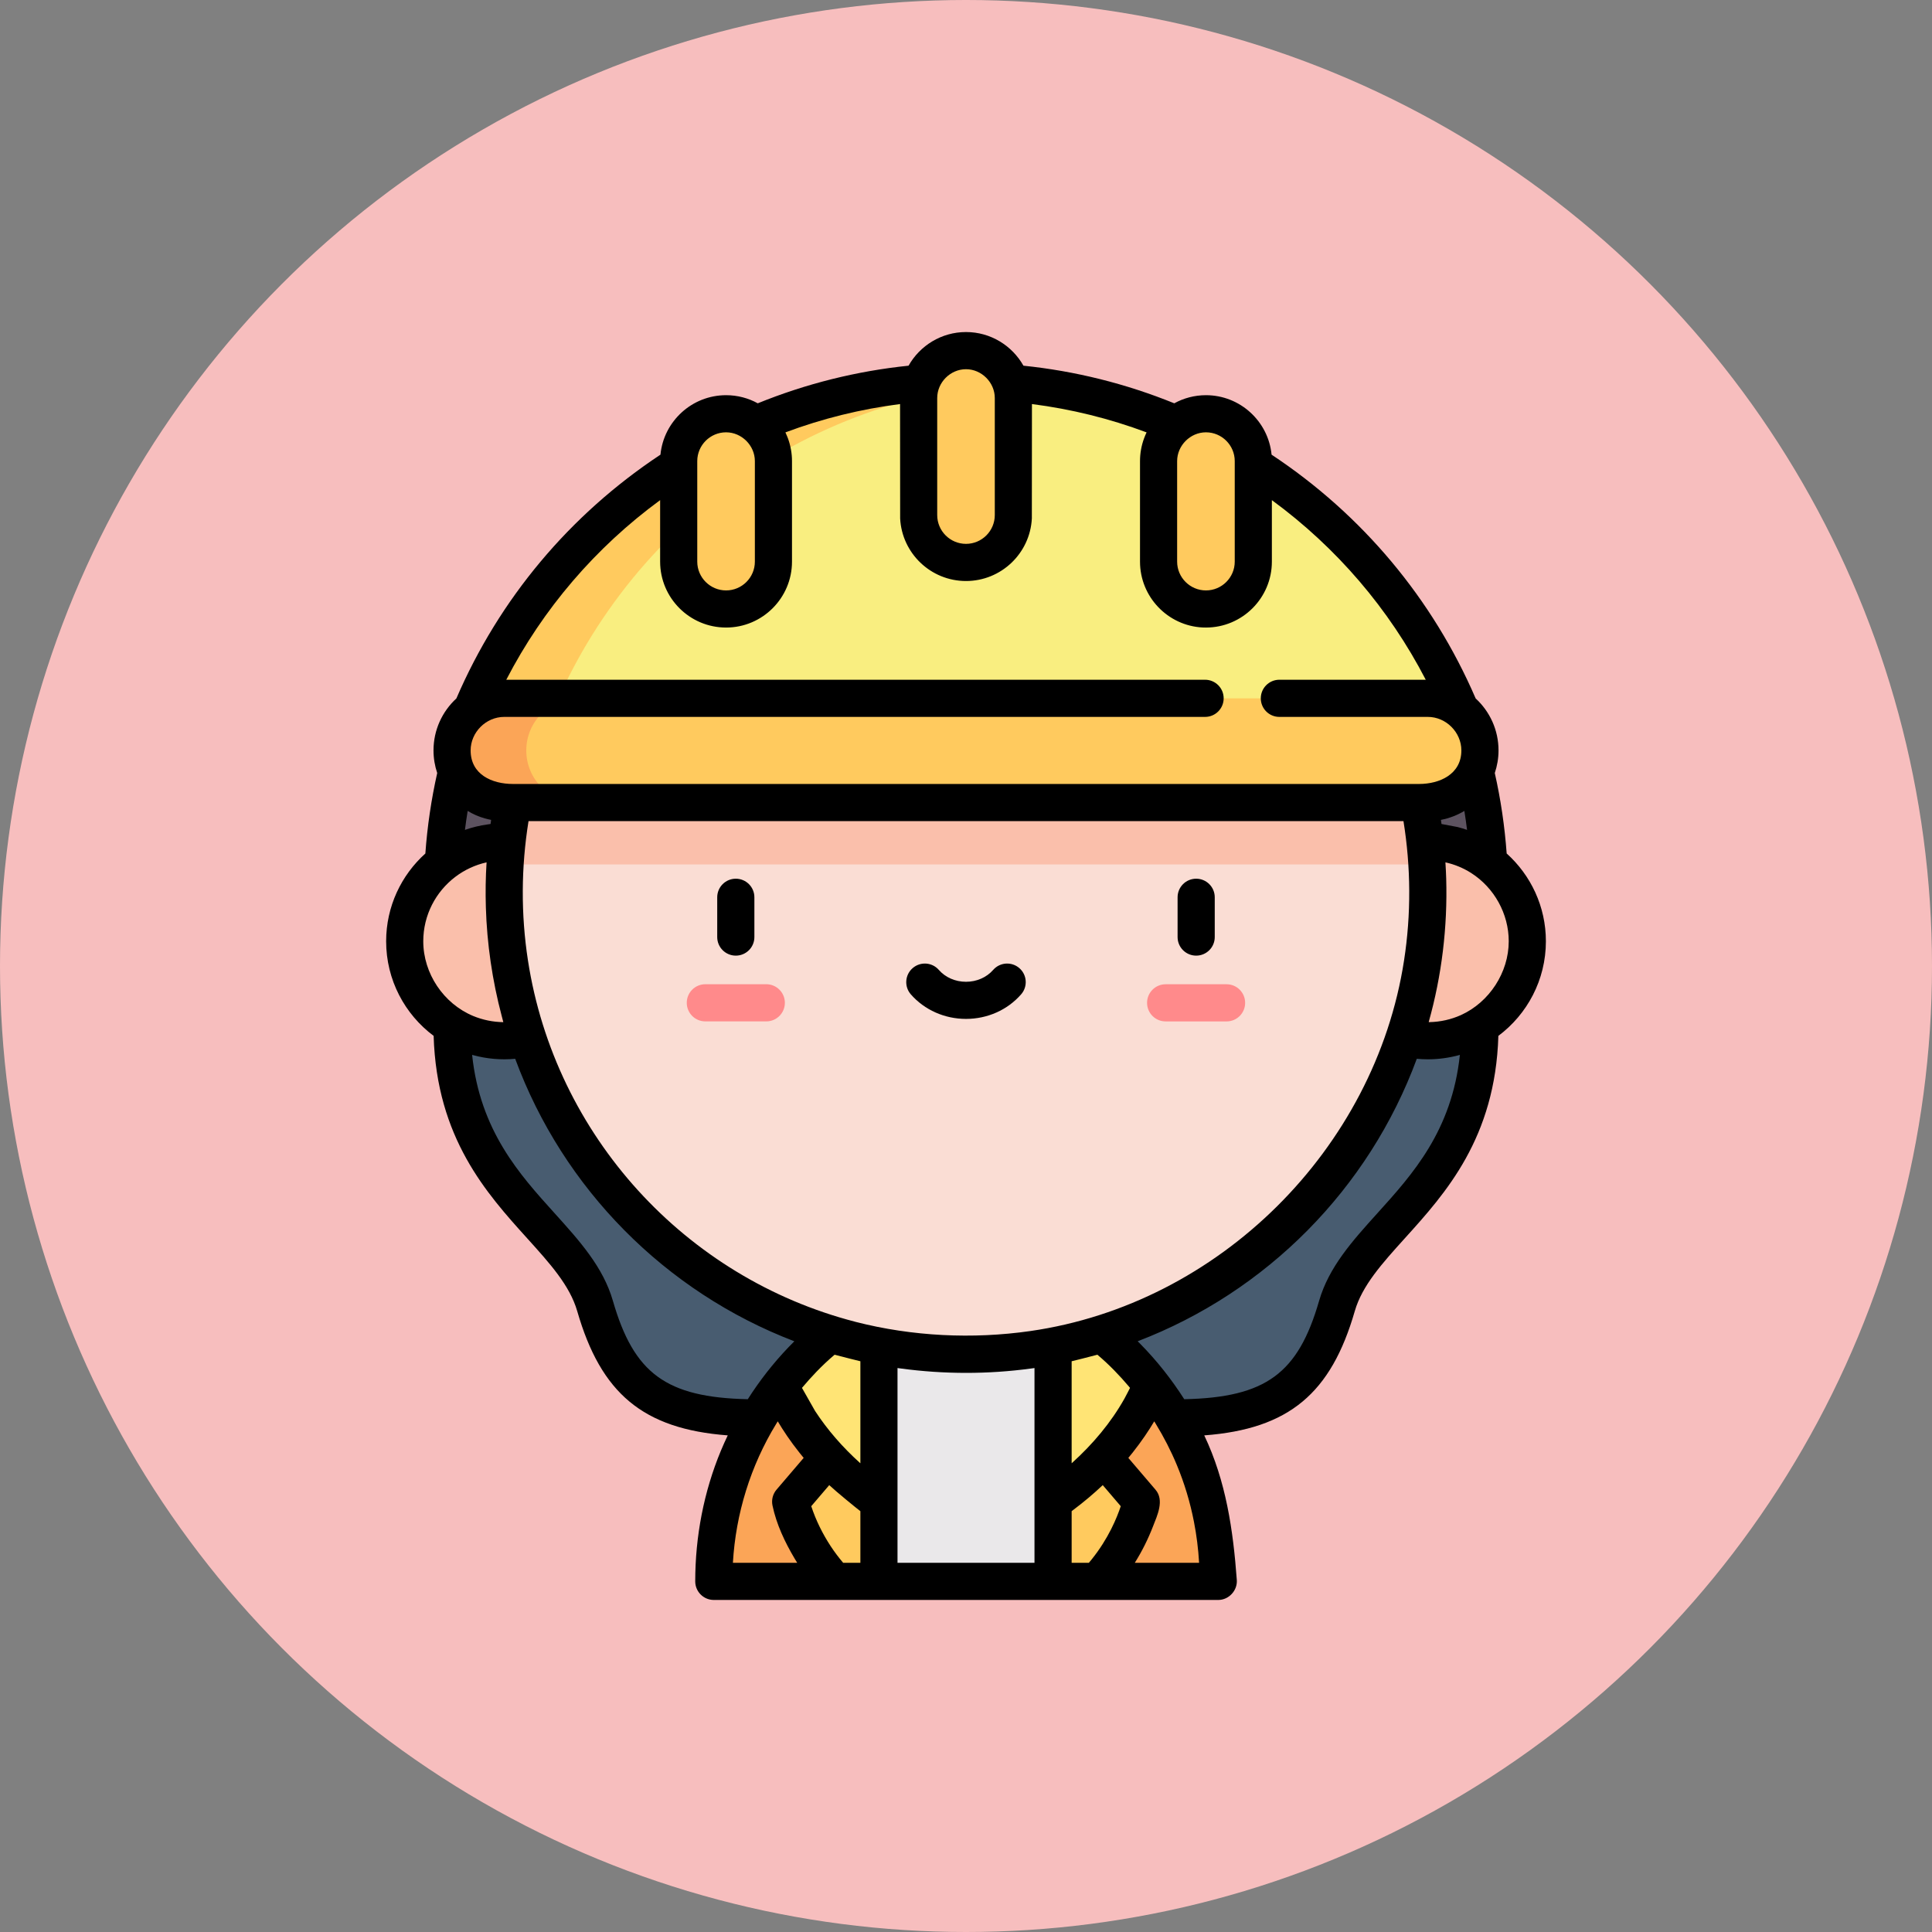 <svg width="60" height="60" viewBox="0 0 60 60" fill="none" xmlns="http://www.w3.org/2000/svg">
<rect x="0" y="0" width="60" height="60" fill="#808080" stroke="none"/>
<circle cx="30" cy="30" r="30" fill="#F7BEBE"/>
<g clip-path="url(#clip0)">
<path d="M14.179 23.961L15.197 23.726L15.93 24.923L16.314 25.651L15.743 26.145L13.768 26.788C13.822 25.833 13.959 24.888 14.179 23.961Z" fill="#5D5360"/>
<path d="M32.704 41.433H27.297L25.926 46.06L27.297 49.111H32.704L34.075 46.06L32.704 41.433Z" fill="#EAE8EA"/>
<path d="M23.54 44.033C20.378 44.033 19.192 43.034 18.477 40.557C17.754 38.052 14.037 36.853 14.037 31.862V30.314H18.406L27.294 41.431L23.54 44.033Z" fill="#485C70"/>
<path d="M36.456 44.033C39.619 44.033 40.804 43.034 41.519 40.557C42.242 38.052 45.96 36.853 45.96 31.862V30.314H41.591L32.703 41.431L36.456 44.033Z" fill="#485C70"/>
<path d="M35.76 43.01C36.217 43.6 36.696 44.354 37.078 45.272C37.312 45.836 37.511 46.461 37.644 47.148C37.763 47.755 37.832 48.409 37.832 49.111H34.074L32.703 46.061L35.76 43.01Z" fill="#FBA557"/>
<path d="M24.237 43.01C23.78 43.6 23.301 44.354 22.919 45.272C22.684 45.836 22.486 46.461 22.353 47.148C22.234 47.755 22.165 48.409 22.165 49.111H25.923L27.294 46.061L24.237 43.01Z" fill="#FBA557"/>
<path d="M45.819 23.961L44.8 23.726L44.068 24.923L43.684 25.651L44.254 26.145L46.23 26.788C46.175 25.833 46.038 24.888 45.819 23.961Z" fill="#5D5360"/>
<path d="M15.656 32.322C17.362 32.322 18.745 30.939 18.745 29.233C18.745 27.526 17.362 26.143 15.656 26.143C13.95 26.143 12.566 27.526 12.566 29.233C12.566 30.939 13.95 32.322 15.656 32.322Z" fill="#FABFAB"/>
<path d="M44.341 32.322C46.047 32.322 47.43 30.939 47.43 29.233C47.43 27.526 46.047 26.143 44.341 26.143C42.635 26.143 41.252 27.526 41.252 29.233C41.252 30.939 42.635 32.322 44.341 32.322Z" fill="#FABFAB"/>
<path d="M35.76 43.01C35.76 43.01 35.407 44.055 34.277 45.272C33.863 45.718 33.345 46.186 32.703 46.636V41.433H34.201C34.201 41.433 34.945 41.959 35.759 43.008L35.76 43.01Z" fill="#FFE475"/>
<path d="M24.237 43.01C24.237 43.01 24.59 44.055 25.72 45.272C26.134 45.718 26.651 46.186 27.294 46.636V41.433H25.796C25.796 41.433 25.052 41.959 24.238 43.008L24.237 43.01Z" fill="#FFE475"/>
<path d="M16.348 23.305C15.899 24.696 15.655 26.178 15.655 27.718C15.655 35.639 22.077 42.061 29.998 42.061C37.919 42.061 44.34 35.639 44.34 27.718C44.34 26.178 44.097 24.696 43.647 23.305H16.348Z" fill="#FADDD4"/>
<path d="M35.444 46.636C35.444 46.636 35.178 47.93 34.074 49.111H32.703V46.636C33.345 46.186 33.863 45.718 34.277 45.272L35.444 46.636Z" fill="#FFCA5E"/>
<path d="M24.554 46.636C24.554 46.636 24.821 47.93 25.925 49.111H27.296V46.636C26.653 46.186 26.135 45.718 25.722 45.272L24.554 46.636Z" fill="#FFCA5E"/>
<path d="M38.093 31.721H36.2C35.881 31.721 35.623 31.463 35.623 31.144C35.623 30.826 35.881 30.567 36.2 30.567H38.093C38.411 30.567 38.669 30.826 38.669 31.144C38.669 31.463 38.411 31.721 38.093 31.721Z" fill="#FF8A8B"/>
<path d="M23.798 31.72H21.905C21.586 31.72 21.328 31.462 21.328 31.143C21.328 30.825 21.586 30.566 21.905 30.566H23.798C24.116 30.566 24.375 30.825 24.375 31.143C24.375 31.462 24.116 31.72 23.798 31.72Z" fill="#FF8A8B"/>
<path d="M45.877 23.706C43.835 16.869 37.49 11.87 29.998 11.87C22.506 11.87 16.161 16.869 14.119 23.706H45.877V23.706Z" fill="#F9EE80"/>
<path d="M31.236 11.917C30.827 11.887 30.414 11.87 29.998 11.87C22.506 11.87 16.161 16.869 14.119 23.706H16.594C18.523 17.249 24.29 12.432 31.236 11.917Z" fill="#FFCA5E"/>
<path d="M44.313 26.846C44.239 25.618 44.011 24.431 43.647 23.305H16.348C15.984 24.431 15.755 25.618 15.681 26.846H44.313Z" fill="#FABFAB"/>
<path d="M44.34 21.688H15.655C14.761 21.688 14.037 22.412 14.037 23.306C14.037 24.199 14.761 24.924 15.655 24.924H44.34C45.233 24.924 45.958 24.199 45.958 23.306C45.958 22.412 45.233 21.688 44.34 21.688Z" fill="#FFCA5E"/>
<path d="M16.344 23.306C16.344 22.412 17.068 21.688 17.962 21.688H15.655C14.761 21.688 14.037 22.412 14.037 23.306C14.037 24.199 14.761 24.924 15.655 24.924H17.962C17.068 24.924 16.344 24.199 16.344 23.306Z" fill="#FBA557"/>
<path d="M29.999 10.889C29.186 10.889 28.528 11.547 28.528 12.36V15.996C28.528 16.808 29.186 17.467 29.999 17.467C30.811 17.467 31.47 16.808 31.47 15.996V12.36C31.47 11.547 30.811 10.889 29.999 10.889Z" fill="#FFCA5E"/>
<path d="M22.546 12.849C21.734 12.849 21.075 13.508 21.075 14.32V17.441C21.075 18.254 21.734 18.912 22.546 18.912C23.359 18.912 24.017 18.254 24.017 17.441V14.32C24.017 13.508 23.359 12.849 22.546 12.849Z" fill="#FFCA5E"/>
<path d="M37.45 12.849C38.262 12.849 38.921 13.508 38.921 14.32V17.441C38.921 18.254 38.262 18.912 37.45 18.912C36.637 18.912 35.978 18.254 35.978 17.441V14.32C35.978 13.508 36.637 12.849 37.45 12.849Z" fill="#FFCA5E"/>
<path d="M37.148 29.678C37.467 29.678 37.725 29.42 37.725 29.102V27.866C37.725 27.547 37.467 27.289 37.148 27.289C36.83 27.289 36.571 27.547 36.571 27.866V29.102C36.571 29.42 36.83 29.678 37.148 29.678Z" fill="black"/>
<path d="M22.851 29.678C23.17 29.678 23.428 29.42 23.428 29.102V27.866C23.428 27.547 23.17 27.289 22.851 27.289C22.533 27.289 22.274 27.547 22.274 27.866V29.102C22.274 29.42 22.533 29.678 22.851 29.678Z" fill="black"/>
<path d="M31.658 30.067C31.418 29.857 31.054 29.881 30.844 30.121C30.639 30.355 30.332 30.49 30 30.49C29.668 30.49 29.36 30.355 29.156 30.121C28.946 29.881 28.582 29.857 28.342 30.067C28.102 30.276 28.077 30.641 28.287 30.881C28.711 31.365 29.335 31.643 30 31.643C30.665 31.643 31.289 31.365 31.712 30.88C31.922 30.641 31.898 30.276 31.658 30.067Z" fill="black"/>
<path d="M37.834 49.688C38.163 49.688 38.434 49.394 38.41 49.067C38.296 47.515 38.074 45.995 37.399 44.577C40.033 44.378 41.338 43.269 42.074 40.718C42.304 39.922 42.92 39.24 43.633 38.451C44.888 37.062 46.439 35.345 46.533 32.17C47.428 31.501 48.009 30.433 48.009 29.232C48.009 28.151 47.538 27.178 46.791 26.506C46.73 25.665 46.607 24.826 46.422 24.007C46.496 23.786 46.538 23.551 46.538 23.305C46.538 22.667 46.264 22.092 45.828 21.691C44.492 18.595 42.307 15.985 39.49 14.12C39.389 13.085 38.513 12.273 37.452 12.273C37.095 12.273 36.76 12.365 36.468 12.525C34.968 11.916 33.395 11.523 31.784 11.357C31.432 10.734 30.765 10.312 30 10.312C29.236 10.312 28.568 10.734 28.216 11.357C26.605 11.523 25.032 11.916 23.533 12.525C23.241 12.364 22.905 12.273 22.549 12.273C21.487 12.273 20.612 13.085 20.511 14.12C17.693 15.985 15.508 18.595 14.173 21.691C13.737 22.092 13.463 22.667 13.463 23.305C13.463 23.551 13.504 23.786 13.578 24.007C13.394 24.826 13.27 25.664 13.21 26.506C12.463 27.178 11.992 28.151 11.992 29.232C11.992 30.433 12.572 31.501 13.467 32.17C13.562 35.345 15.113 37.062 16.367 38.451C17.08 39.24 17.696 39.922 17.926 40.718C18.662 43.269 19.967 44.378 22.601 44.577C22.527 44.733 22.455 44.891 22.389 45.05C21.855 46.333 21.591 47.722 21.591 49.111C21.591 49.429 21.849 49.688 22.167 49.688C22.167 49.688 37.821 49.688 37.834 49.688ZM45.373 31.523C45.066 31.662 44.73 31.736 44.395 31.743C44.392 31.743 44.37 31.742 44.369 31.743C44.776 30.296 44.957 28.787 44.913 27.284C44.908 27.128 44.901 26.973 44.891 26.817C44.891 26.805 44.89 26.793 44.889 26.781C45.173 26.844 45.444 26.956 45.689 27.112C46.407 27.571 46.855 28.379 46.855 29.232C46.855 30.201 46.252 31.124 45.373 31.523ZM34.923 43.431C34.502 44.182 33.937 44.85 33.3 45.426C33.293 45.432 33.287 45.438 33.281 45.443V42.275C33.299 42.27 33.877 42.129 34.081 42.072C34.086 42.076 34.091 42.081 34.097 42.086C34.447 42.382 34.766 42.713 35.062 43.063C35.073 43.076 35.084 43.089 35.094 43.102C35.093 43.105 34.972 43.343 34.923 43.431ZM33.815 48.534H33.281V46.931C33.301 46.916 33.321 46.9 33.342 46.884C33.657 46.647 33.96 46.393 34.247 46.122L34.581 46.513L34.806 46.776C34.691 47.125 34.427 47.778 33.901 48.431C33.894 48.439 33.837 48.508 33.815 48.534ZM31.996 41.337C30.203 41.594 28.333 41.503 26.571 41.052C26.564 41.05 26.558 41.048 26.551 41.046C21.288 39.684 17.238 35.278 16.396 29.828C16.175 28.396 16.183 26.93 16.414 25.5H43.586C43.817 26.931 43.826 28.395 43.604 29.828C42.702 35.682 37.861 40.495 31.996 41.337ZM26.72 48.534H26.185C26.046 48.37 25.917 48.199 25.799 48.02C25.546 47.634 25.338 47.215 25.194 46.776L25.753 46.122C25.961 46.319 26.612 46.851 26.72 46.931V48.534ZM24.906 43.102C25.05 42.93 25.201 42.763 25.356 42.601C25.535 42.416 25.723 42.237 25.92 42.072C26.123 42.129 26.701 42.27 26.72 42.275V45.443C26.713 45.437 26.707 45.431 26.7 45.426C26.174 44.951 25.702 44.414 25.314 43.821C25.297 43.794 24.909 43.107 24.906 43.102ZM44.767 25.59C44.762 25.551 44.749 25.466 44.749 25.462C44.75 25.462 44.752 25.461 44.754 25.461C45.008 25.412 45.255 25.318 45.477 25.184C45.508 25.379 45.537 25.576 45.561 25.773C45.466 25.739 45.368 25.711 45.27 25.685C45.263 25.683 44.795 25.593 44.767 25.59ZM38.346 14.32V17.442C38.346 17.935 37.945 18.336 37.452 18.336C36.959 18.336 36.557 17.935 36.557 17.442C36.557 17.442 36.557 14.321 36.557 14.32C36.557 13.835 36.967 13.426 37.452 13.426C37.945 13.426 38.346 13.828 38.346 14.32ZM30 11.466C30.484 11.466 30.894 11.877 30.894 12.36V15.996C30.894 16.489 30.493 16.89 30 16.89C29.507 16.89 29.106 16.489 29.106 15.996V12.36C29.106 11.877 29.513 11.466 30 11.466ZM21.654 14.32C21.654 13.827 22.056 13.426 22.549 13.426C23.031 13.426 23.443 13.833 23.443 14.32V17.442C23.443 17.935 23.042 18.336 22.549 18.336C22.056 18.336 21.654 17.935 21.654 17.442V14.32ZM20.501 15.532V17.442C20.501 18.571 21.419 19.489 22.549 19.489C23.678 19.489 24.596 18.571 24.596 17.442V14.32C24.596 14.082 24.554 13.842 24.472 13.618C24.472 13.617 24.422 13.489 24.392 13.428C25.542 12.998 26.734 12.704 27.952 12.548C27.952 12.548 27.953 16.067 27.955 16.101C28.01 17.182 28.906 18.044 30 18.044C31.094 18.044 31.99 17.182 32.045 16.101C32.047 16.067 32.048 12.548 32.048 12.548C33.266 12.704 34.459 12.998 35.608 13.428C35.579 13.488 35.554 13.549 35.531 13.611C35.447 13.837 35.404 14.079 35.404 14.32V17.442C35.404 18.535 36.266 19.432 37.346 19.487C37.381 19.488 37.416 19.489 37.452 19.489C38.581 19.489 39.499 18.571 39.499 17.442V15.532C41.51 17.006 43.136 18.906 44.278 21.11H39.732C39.413 21.11 39.155 21.369 39.155 21.687C39.155 22.006 39.413 22.264 39.732 22.264C39.732 22.264 44.341 22.264 44.343 22.264C44.908 22.264 45.384 22.741 45.384 23.305C45.384 24.046 44.71 24.347 44.07 24.347C44.07 24.347 15.991 24.347 15.931 24.347C15.283 24.347 14.616 24.057 14.616 23.305C14.616 22.741 15.093 22.264 15.658 22.264H37.425C37.743 22.264 38.002 22.006 38.002 21.687C38.002 21.369 37.743 21.11 37.425 21.11H15.723C16.864 18.906 18.491 17.006 20.501 15.532ZM14.439 25.773C14.464 25.576 14.492 25.379 14.524 25.184C14.688 25.284 14.867 25.362 15.056 25.416C15.121 25.434 15.186 25.45 15.252 25.462C15.25 25.475 15.238 25.59 15.233 25.59C15.205 25.593 15.178 25.598 15.15 25.602C14.908 25.635 14.669 25.692 14.439 25.773ZM14.137 27.234C14.424 27.015 14.758 26.86 15.111 26.781C15.081 27.246 15.075 27.713 15.089 28.179C15.123 29.31 15.289 30.452 15.581 31.552C15.598 31.616 15.613 31.68 15.631 31.744C15.308 31.74 14.989 31.674 14.692 31.551C13.773 31.166 13.145 30.231 13.145 29.232C13.145 28.418 13.535 27.693 14.137 27.234ZM23.223 43.454C20.682 43.398 19.684 42.65 19.034 40.398C18.731 39.347 17.998 38.536 17.223 37.677C16.132 36.47 14.912 35.119 14.662 32.761C14.675 32.764 14.688 32.767 14.701 32.77C15.12 32.884 15.567 32.923 16 32.882C17.489 36.919 20.665 40.123 24.669 41.655C24.181 42.139 23.743 42.673 23.36 43.244C23.314 43.313 23.268 43.383 23.223 43.454ZM22.761 48.534C22.849 47.011 23.31 45.519 24.107 44.217C24.123 44.192 24.138 44.166 24.154 44.141C24.323 44.426 24.545 44.76 24.831 45.119C24.871 45.17 24.957 45.274 24.959 45.276L24.117 46.261C24.001 46.396 23.954 46.577 23.99 46.752C24.11 47.333 24.378 47.899 24.68 48.406C24.706 48.449 24.732 48.492 24.758 48.534H22.761V48.534ZM27.873 42.486C27.908 42.491 27.943 42.495 27.978 42.5C29.317 42.681 30.684 42.682 32.023 42.5C32.057 42.495 32.092 42.491 32.127 42.486V48.534H27.873V42.486ZM35.242 48.534C35.466 48.177 35.654 47.8 35.806 47.407C35.94 47.064 36.168 46.589 35.883 46.261L35.041 45.276C35.045 45.272 35.048 45.268 35.052 45.263C35.09 45.218 35.126 45.173 35.162 45.128C35.165 45.124 35.169 45.12 35.172 45.116C35.456 44.758 35.678 44.425 35.846 44.141C35.862 44.167 35.878 44.193 35.894 44.219C36.144 44.628 36.363 45.053 36.546 45.493C36.784 46.063 36.962 46.657 37.079 47.259C37.16 47.673 37.214 48.1 37.239 48.534H35.242ZM36.778 43.454C36.384 42.837 35.928 42.258 35.414 41.737C35.389 41.711 35.362 41.685 35.336 41.659C35.335 41.657 35.334 41.656 35.332 41.654C39.336 40.122 42.511 36.919 44 32.882C44.113 32.892 44.227 32.898 44.343 32.898C44.675 32.898 45.016 32.851 45.338 32.761C45.088 35.119 43.868 36.47 42.777 37.677C42.002 38.536 41.27 39.347 40.966 40.398C40.316 42.65 39.318 43.399 36.778 43.454Z" fill="black"/>
</g>
<defs>
<clipPath id="clip0">
<rect width="39.375" height="39.375" fill="white" transform="translate(10.312 10.312)"/>
</clipPath>
</defs>
</svg>
